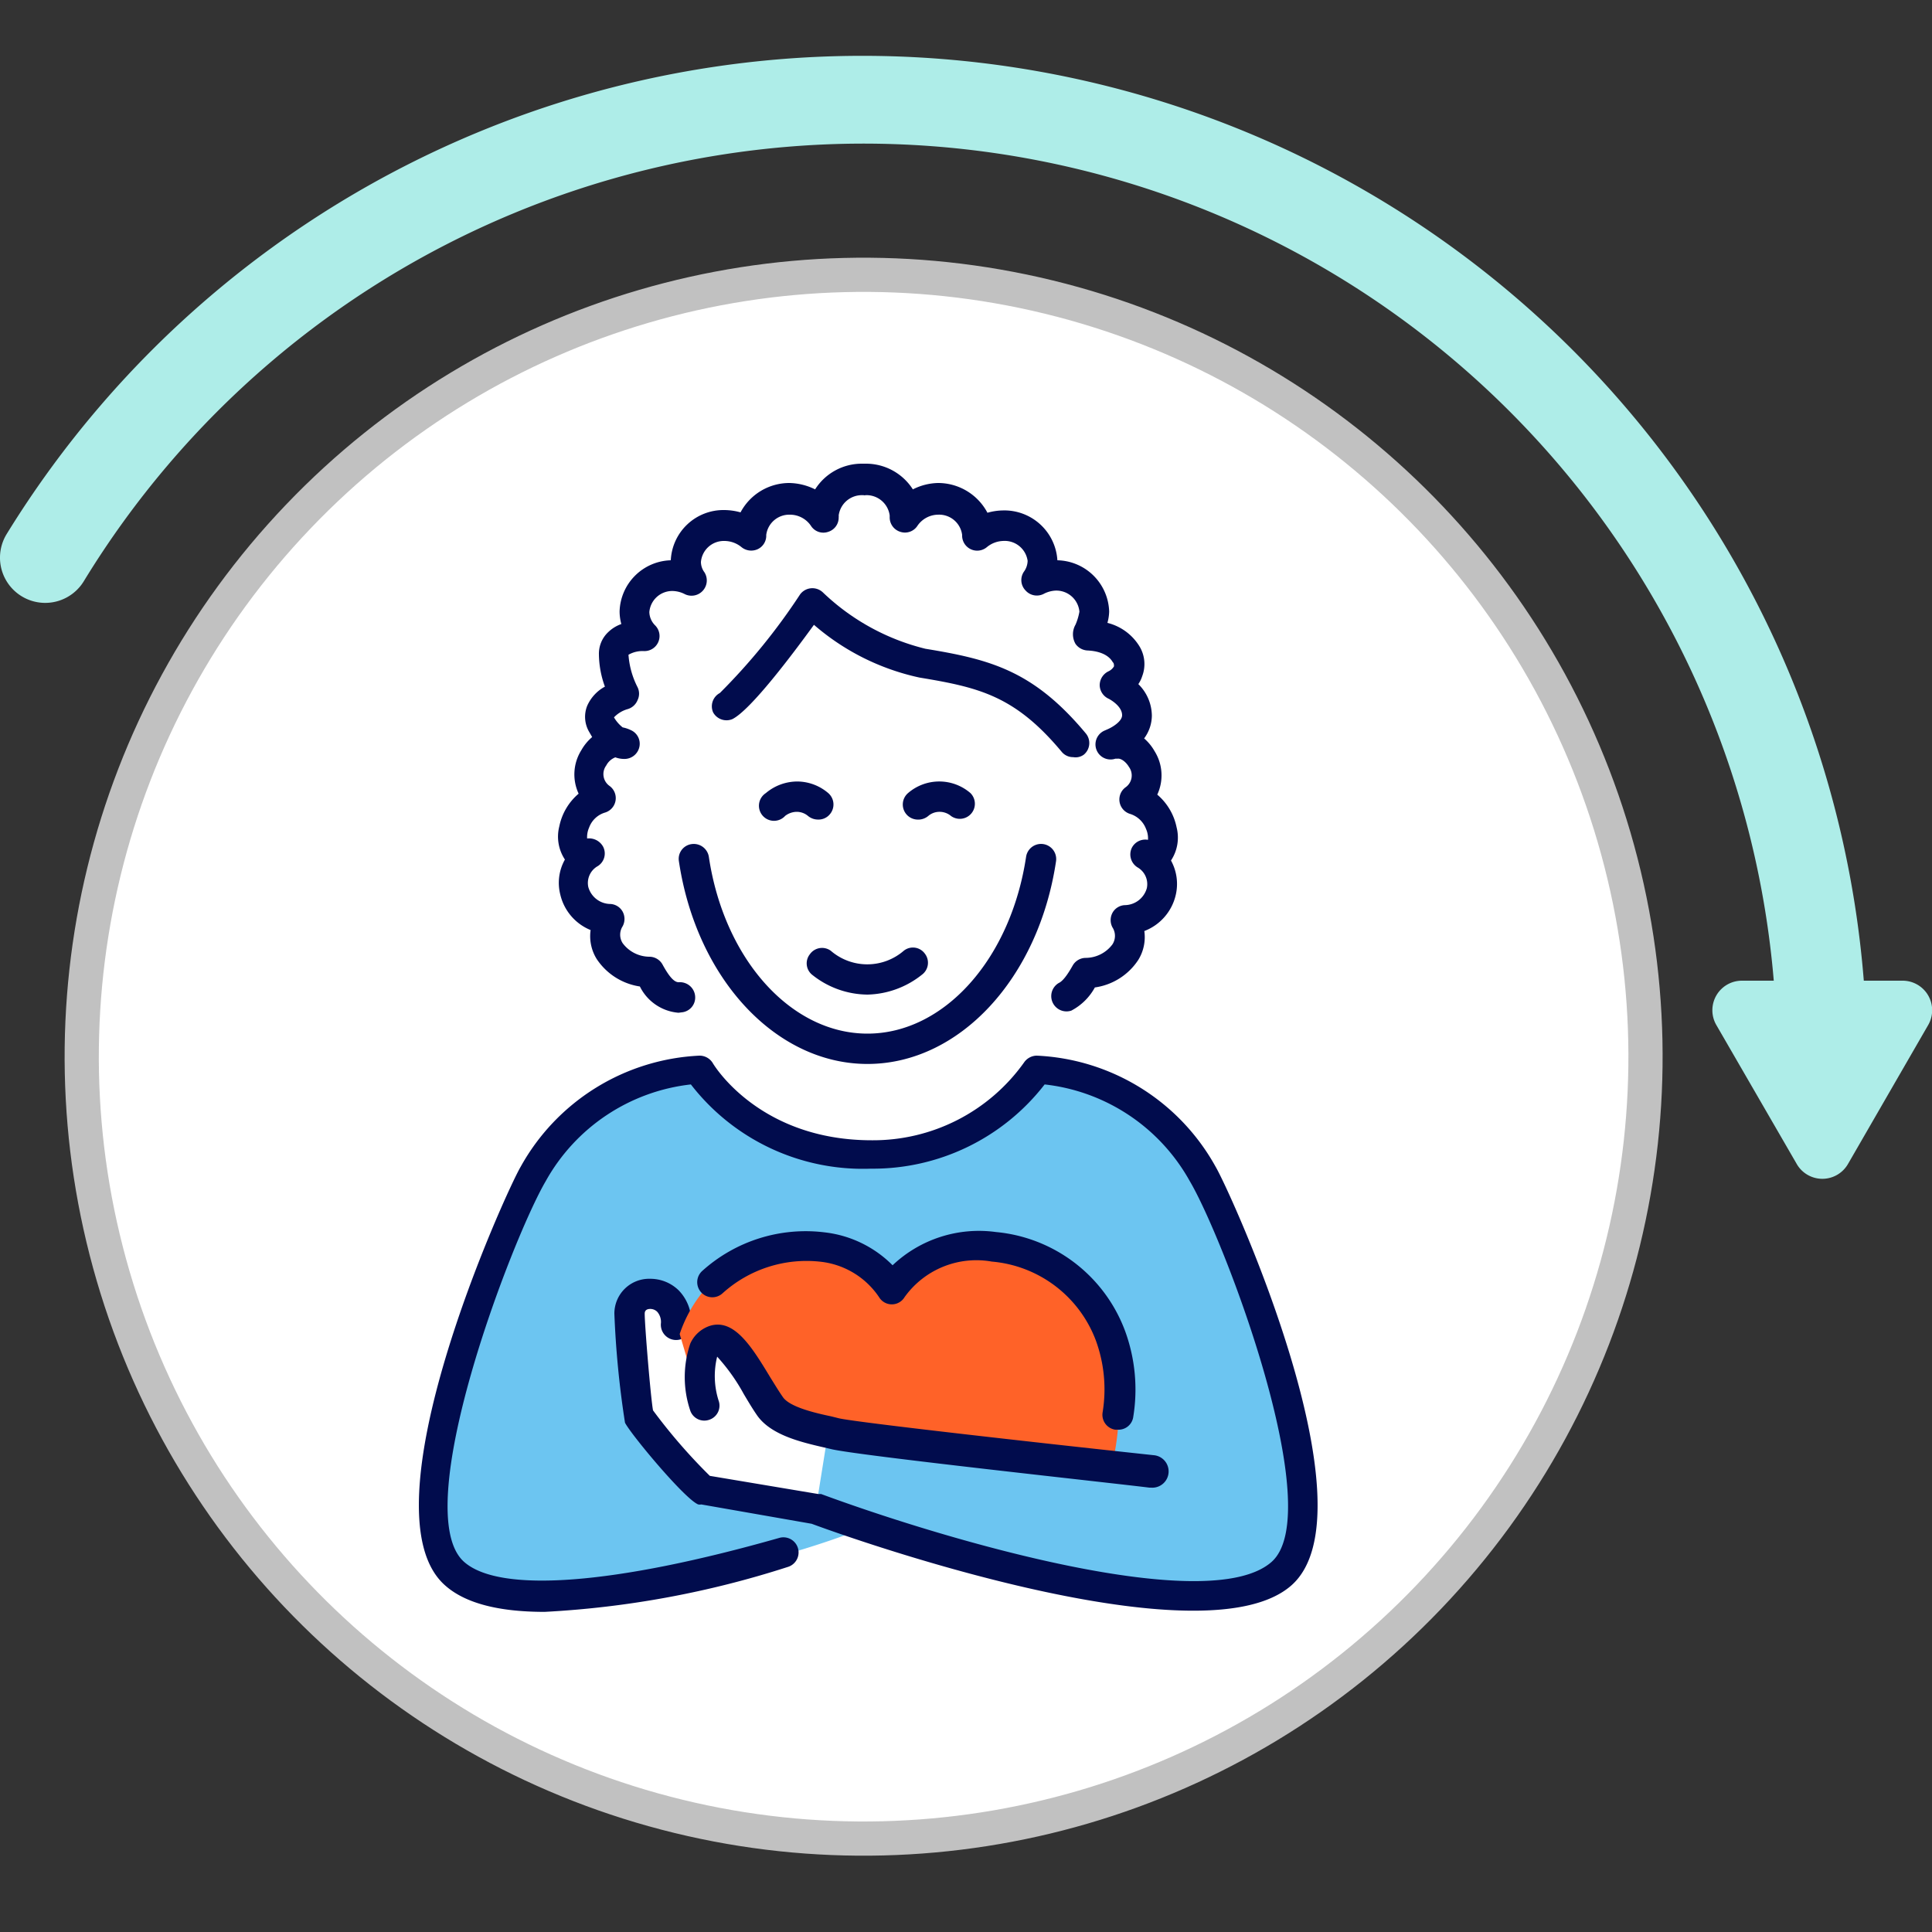 <svg xmlns="http://www.w3.org/2000/svg" viewBox="0 0 100 100"><rect x="0" y="0" width="100" height="100" fill="#333333" stroke="none"/><defs><style>.cls-1{fill:#fff;stroke:#c1c1c1;stroke-miterlimit:10;stroke-width:1.77px;}.cls-2{fill:#aeede8;}.cls-3{fill:#010c4d;}.cls-4{fill:#6cc5f1;}.cls-5{fill:#ff6228;}</style></defs><g id="Capa_1" data-name="Capa 1"><circle class="cls-1" cx="44.7" cy="54.69" r="40.47" transform="translate(-19.02 85.17) rotate(-76.3)"/><path class="cls-2" d="M98.47,50.76h-2A52,52,0,0,0,.34,27.65a2.33,2.33,0,0,0,4,2.43A47.28,47.28,0,0,1,91.81,50.76H90.17a1.53,1.53,0,0,0-1.33,2.3L93,60.25a1.53,1.53,0,0,0,2.65,0l4.15-7.19A1.53,1.53,0,0,0,98.47,50.76Z"/><path class="cls-3" d="M42.34,42.42a.81.81,0,0,1-.51-.18.91.91,0,0,0-.58-.22,1,1,0,0,0-.61.21.78.78,0,1,1-1-1.18,2.53,2.53,0,0,1,1.65-.6,2.49,2.49,0,0,1,1.58.6.78.78,0,0,1,.08,1.1A.76.76,0,0,1,42.34,42.42Z"/><path class="cls-3" d="M47.46,42.42A.78.78,0,0,1,47,41.05a2.47,2.47,0,0,1,3.23,0,.78.78,0,0,1-1,1.19.92.92,0,0,0-.6-.22.89.89,0,0,0-.59.22A.81.81,0,0,1,47.46,42.42Z"/><path class="cls-3" d="M35.12,52.42a2.45,2.45,0,0,1-2-1.36,3.26,3.26,0,0,1-2.24-1.43,2.24,2.24,0,0,1-.31-1.49A2.63,2.63,0,0,1,29,46.3a2.46,2.46,0,0,1,.24-1.81,2.15,2.15,0,0,1-.29-1.72,3,3,0,0,1,1-1.69,2.36,2.36,0,0,1,.14-2.25,2.52,2.52,0,0,1,.56-.68l-.15-.26a1.54,1.54,0,0,1-.11-1.35,2.09,2.09,0,0,1,.92-1A5,5,0,0,1,31,33.87a1.53,1.53,0,0,1,.48-1.15,1.88,1.88,0,0,1,.68-.42,2.5,2.5,0,0,1-.09-.66A2.73,2.73,0,0,1,34.72,29,2.73,2.73,0,0,1,37.5,26.4a3.2,3.2,0,0,1,.83.12A2.86,2.86,0,0,1,40.86,25a3.11,3.11,0,0,1,1.33.33A2.86,2.86,0,0,1,44.6,24h.21a2.88,2.88,0,0,1,2.44,1.33,3,3,0,0,1,1.3-.33,2.89,2.89,0,0,1,2.56,1.54,3.1,3.1,0,0,1,.8-.12A2.75,2.75,0,0,1,54.73,29a2.74,2.74,0,0,1,2.68,2.65,2.41,2.41,0,0,1-.09.59A2.71,2.71,0,0,1,59,33.49,1.77,1.77,0,0,1,59.12,35a1.56,1.56,0,0,1-.2.41,2.32,2.32,0,0,1,.7,1.63,2,2,0,0,1-.4,1.18,2.51,2.51,0,0,1,.54.66,2.36,2.36,0,0,1,.14,2.25,3,3,0,0,1,1,1.69,2.15,2.15,0,0,1-.29,1.72,2.51,2.51,0,0,1,.24,1.81,2.63,2.63,0,0,1-1.62,1.84,2.24,2.24,0,0,1-.31,1.49,3.22,3.22,0,0,1-2.25,1.43,2.94,2.94,0,0,1-1.22,1.2.79.79,0,0,1-.65-1.43c.29-.13.61-.71.72-.9a.78.78,0,0,1,.68-.4,1.74,1.74,0,0,0,1.38-.7.81.81,0,0,0,0-.88.8.8,0,0,1,0-.75.77.77,0,0,1,.63-.4,1.2,1.2,0,0,0,1.15-.88,1,1,0,0,0-.49-1.08.79.79,0,0,1-.29-1,.78.78,0,0,1,.84-.42,1.18,1.18,0,0,0-.1-.56,1.29,1.29,0,0,0-.82-.78.78.78,0,0,1-.24-1.38.75.75,0,0,0,.17-1.06c-.14-.24-.4-.45-.59-.42l-.11,0a.78.78,0,0,1-.57-1.45l.16-.07c.28-.12.76-.42.76-.73,0-.5-.69-.85-.69-.85a.79.79,0,0,1-.47-.71.8.8,0,0,1,.47-.72.65.65,0,0,0,.27-.25c0-.06,0-.17-.06-.21-.34-.61-1.27-.6-1.27-.61a.81.81,0,0,1-.66-.34,1,1,0,0,1,0-1,3,3,0,0,0,.2-.67,1.2,1.2,0,0,0-1.25-1.09,1.48,1.48,0,0,0-.6.17.78.78,0,0,1-.94-.18.77.77,0,0,1-.06-1,1,1,0,0,0,.17-.53A1.2,1.2,0,0,0,51.91,28a1.39,1.39,0,0,0-.83.32.78.78,0,0,1-1.28-.63v0a1.2,1.2,0,0,0-1.25-1.05,1.31,1.31,0,0,0-1.06.57.77.77,0,0,1-.88.32.78.78,0,0,1-.56-.76s0-.06,0-.09a1.21,1.21,0,0,0-1.25-1.05h0a.17.17,0,0,1-.1,0h-.06a1.21,1.21,0,0,0-1.23,1.05.28.28,0,0,1,0,.09.77.77,0,0,1-.55.76.76.76,0,0,1-.89-.32,1.31,1.31,0,0,0-1.09-.57,1.2,1.2,0,0,0-1.22,1.05v0a.77.77,0,0,1-.43.73.8.8,0,0,1-.85-.1A1.4,1.4,0,0,0,37.5,28a1.19,1.19,0,0,0-1.22,1.09.91.91,0,0,0,.18.53.79.79,0,0,1-1,1.14,1.45,1.45,0,0,0-.63-.17,1.19,1.19,0,0,0-1.22,1.09,1,1,0,0,0,.3.69.78.78,0,0,1-.58,1.33,1.46,1.46,0,0,0-.8.19A4.34,4.34,0,0,0,33,35.57a.76.76,0,0,1,0,.67.79.79,0,0,1-.5.46,1.56,1.56,0,0,0-.72.43,1.81,1.81,0,0,0,.45.52,1.73,1.73,0,0,1,.42.14.77.77,0,0,1,.45.84.79.79,0,0,1-.71.65,1.32,1.32,0,0,1-.54-.08.89.89,0,0,0-.47.42.75.75,0,0,0,.17,1.06.78.78,0,0,1-.24,1.38,1.26,1.26,0,0,0-.82.78,1.21,1.21,0,0,0-.1.56.83.83,0,0,1,.83.43.77.77,0,0,1-.28,1,1,1,0,0,0-.49,1.08,1.2,1.2,0,0,0,1.15.88.77.77,0,0,1,.63.4.8.8,0,0,1,0,.75.81.81,0,0,0,0,.88,1.74,1.74,0,0,0,1.38.7.78.78,0,0,1,.68.4c.35.64.61.93.85.92a.79.79,0,0,1,.84.72.77.77,0,0,1-.71.84Z"/><path class="cls-3" d="M55.55,39.19a.76.76,0,0,1-.6-.28c-2.42-2.9-4.28-3.33-7.36-3.84a12.29,12.29,0,0,1-5.46-2.73c-1.14,1.57-3.27,4.4-4.22,4.88a.79.79,0,0,1-1-.35.78.78,0,0,1,.35-1,31.91,31.91,0,0,0,4.15-5.1.79.79,0,0,1,1.19-.1,11.7,11.7,0,0,0,5.3,2.91c3.36.55,5.59,1.13,8.3,4.38a.78.78,0,0,1-.1,1.1A.72.72,0,0,1,55.55,39.19Z"/><path class="cls-3" d="M44.9,55.07c-4.74,0-8.85-4.41-9.76-10.49a.77.77,0,0,1,.66-.89.79.79,0,0,1,.89.66c.79,5.3,4.25,9.15,8.21,9.15s7.41-3.85,8.21-9.15a.78.78,0,1,1,1.55.23C53.75,50.66,49.64,55.07,44.9,55.07Z"/><path class="cls-3" d="M44.9,51.48a4.63,4.63,0,0,1-2.83-1,.76.76,0,0,1-.15-1.09A.77.77,0,0,1,43,49.21a2.89,2.89,0,0,0,3.78,0,.76.76,0,0,1,1.09.15.77.77,0,0,1-.15,1.09A4.68,4.68,0,0,1,44.9,51.48Z"/><path class="cls-4" d="M62.26,60.78a10.49,10.49,0,0,0-8.59-5.36,10.46,10.46,0,0,1-8.55,4.38,10.34,10.34,0,0,1-8.91-4.38,10.48,10.48,0,0,0-8.58,5.36c-1.3,2.19-7.69,17.53-4.07,20.71,2.65,2.31,14.18.29,20.8-2.26L40.29,77.7,36,77l-3.19-4s-1.13-8.57,3-4.57c.29-.83,1.61-1.34,2.71-2.36,2-1.89,1.27-1.18,4-.81,1.22.17,3.15.24,4.09.88a10.35,10.35,0,0,1,6.21-1.32c3.68.39,3.47.87,4.7,4.25A9,9,0,0,1,57.72,74c-.16,1-1.61,1.26-2.28,1.85-5.29-.47-12.58-1.7-12.58-1.7l-.64,4s20.25,6.75,24.1,3.38C70,78.31,63.55,63,62.26,60.78Z"/><path class="cls-3" d="M28.19,83.43c-2.39,0-4.11-.45-5.14-1.36-4.39-3.83,3.11-20.34,3.9-21.68a11.18,11.18,0,0,1,9.26-5.75.8.8,0,0,1,.68.38c.09.16,2.45,4,8.23,4A9.59,9.59,0,0,0,53,55a.81.81,0,0,1,.66-.36,11.16,11.16,0,0,1,9.26,5.75c.79,1.34,8.3,17.85,3.91,21.68s-21.3-1.9-24.82-3.2l-5.71-1a.49.49,0,0,1-.16,0c-.7-.28-3.48-3.62-3.79-4.23A48.76,48.76,0,0,1,31.8,68a1.8,1.8,0,0,1,1.86-1.81,2.1,2.1,0,0,1,1.46.59,2.31,2.31,0,0,1,.66,1.7.79.79,0,1,1-1.57,0,.8.8,0,0,0-.19-.58.51.51,0,0,0-.36-.15c-.29,0-.29.19-.29.25,0,.61.31,4.35.43,5a28.88,28.88,0,0,0,2.94,3.39l5.61.94.15,0c6.64,2.45,20.07,6.35,23.31,3.52,2.94-2.58-2.46-16.73-4.23-19.72a9.84,9.84,0,0,0-7.51-5,11.24,11.24,0,0,1-9,4.36,11.25,11.25,0,0,1-9.31-4.36,9.85,9.85,0,0,0-7.51,5c-1.76,3-7.17,17.14-4.22,19.72,1.86,1.63,7.81,1.17,16.31-1.25a.78.78,0,0,1,.42,1.51A49.32,49.32,0,0,1,28.19,83.43Z"/><path class="cls-5" d="M36.83,66.36c2.84-2.59,7.5-2.56,9.33.36C48.49,63,55.59,64,57.46,69.11a13.94,13.94,0,0,1,.14,6.56c-6.93-.62-15.15-1-17.31-2.55C38.83,71.28,38,69.53,37,69.34c-.26,0-1.1,1-1.38,1.19l-.44-1.48A7,7,0,0,1,36.83,66.36Z"/><path class="cls-3" d="M57.84,74h-.12a.78.78,0,0,1-.65-.89,7.37,7.37,0,0,0-.35-3.73,6.33,6.33,0,0,0-5.38-4.08,4.57,4.57,0,0,0-4.52,1.84.77.77,0,0,1-1.32,0,4.2,4.2,0,0,0-3-1.83,6.48,6.48,0,0,0-5.1,1.63.78.78,0,1,1-1.06-1.15,8,8,0,0,1,6.37-2,5.9,5.9,0,0,1,3.49,1.7,6.5,6.5,0,0,1,5.35-1.72,7.91,7.91,0,0,1,6.68,5.11,8.81,8.81,0,0,1,.42,4.5A.77.77,0,0,1,57.84,74Z"/><path class="cls-3" d="M59.58,77h-.09C57.94,76.8,44.27,75.33,43,75l-.39-.09c-1.16-.27-2.75-.64-3.45-1.69-.22-.32-.44-.69-.66-1.06a9.88,9.88,0,0,0-1.38-1.94l0,0a4.19,4.19,0,0,0,.07,2.26.77.77,0,0,1-.46,1,.77.77,0,0,1-1-.46,5.41,5.41,0,0,1,0-3.48,1.7,1.7,0,0,1,1-.91c1.27-.41,2.19,1.09,3.15,2.68.22.35.43.7.64,1,.35.52,1.69.83,2.5,1l.4.1c.89.21,10.23,1.26,16.29,1.91A.78.78,0,0,1,59.58,77Z"/></g></svg>
